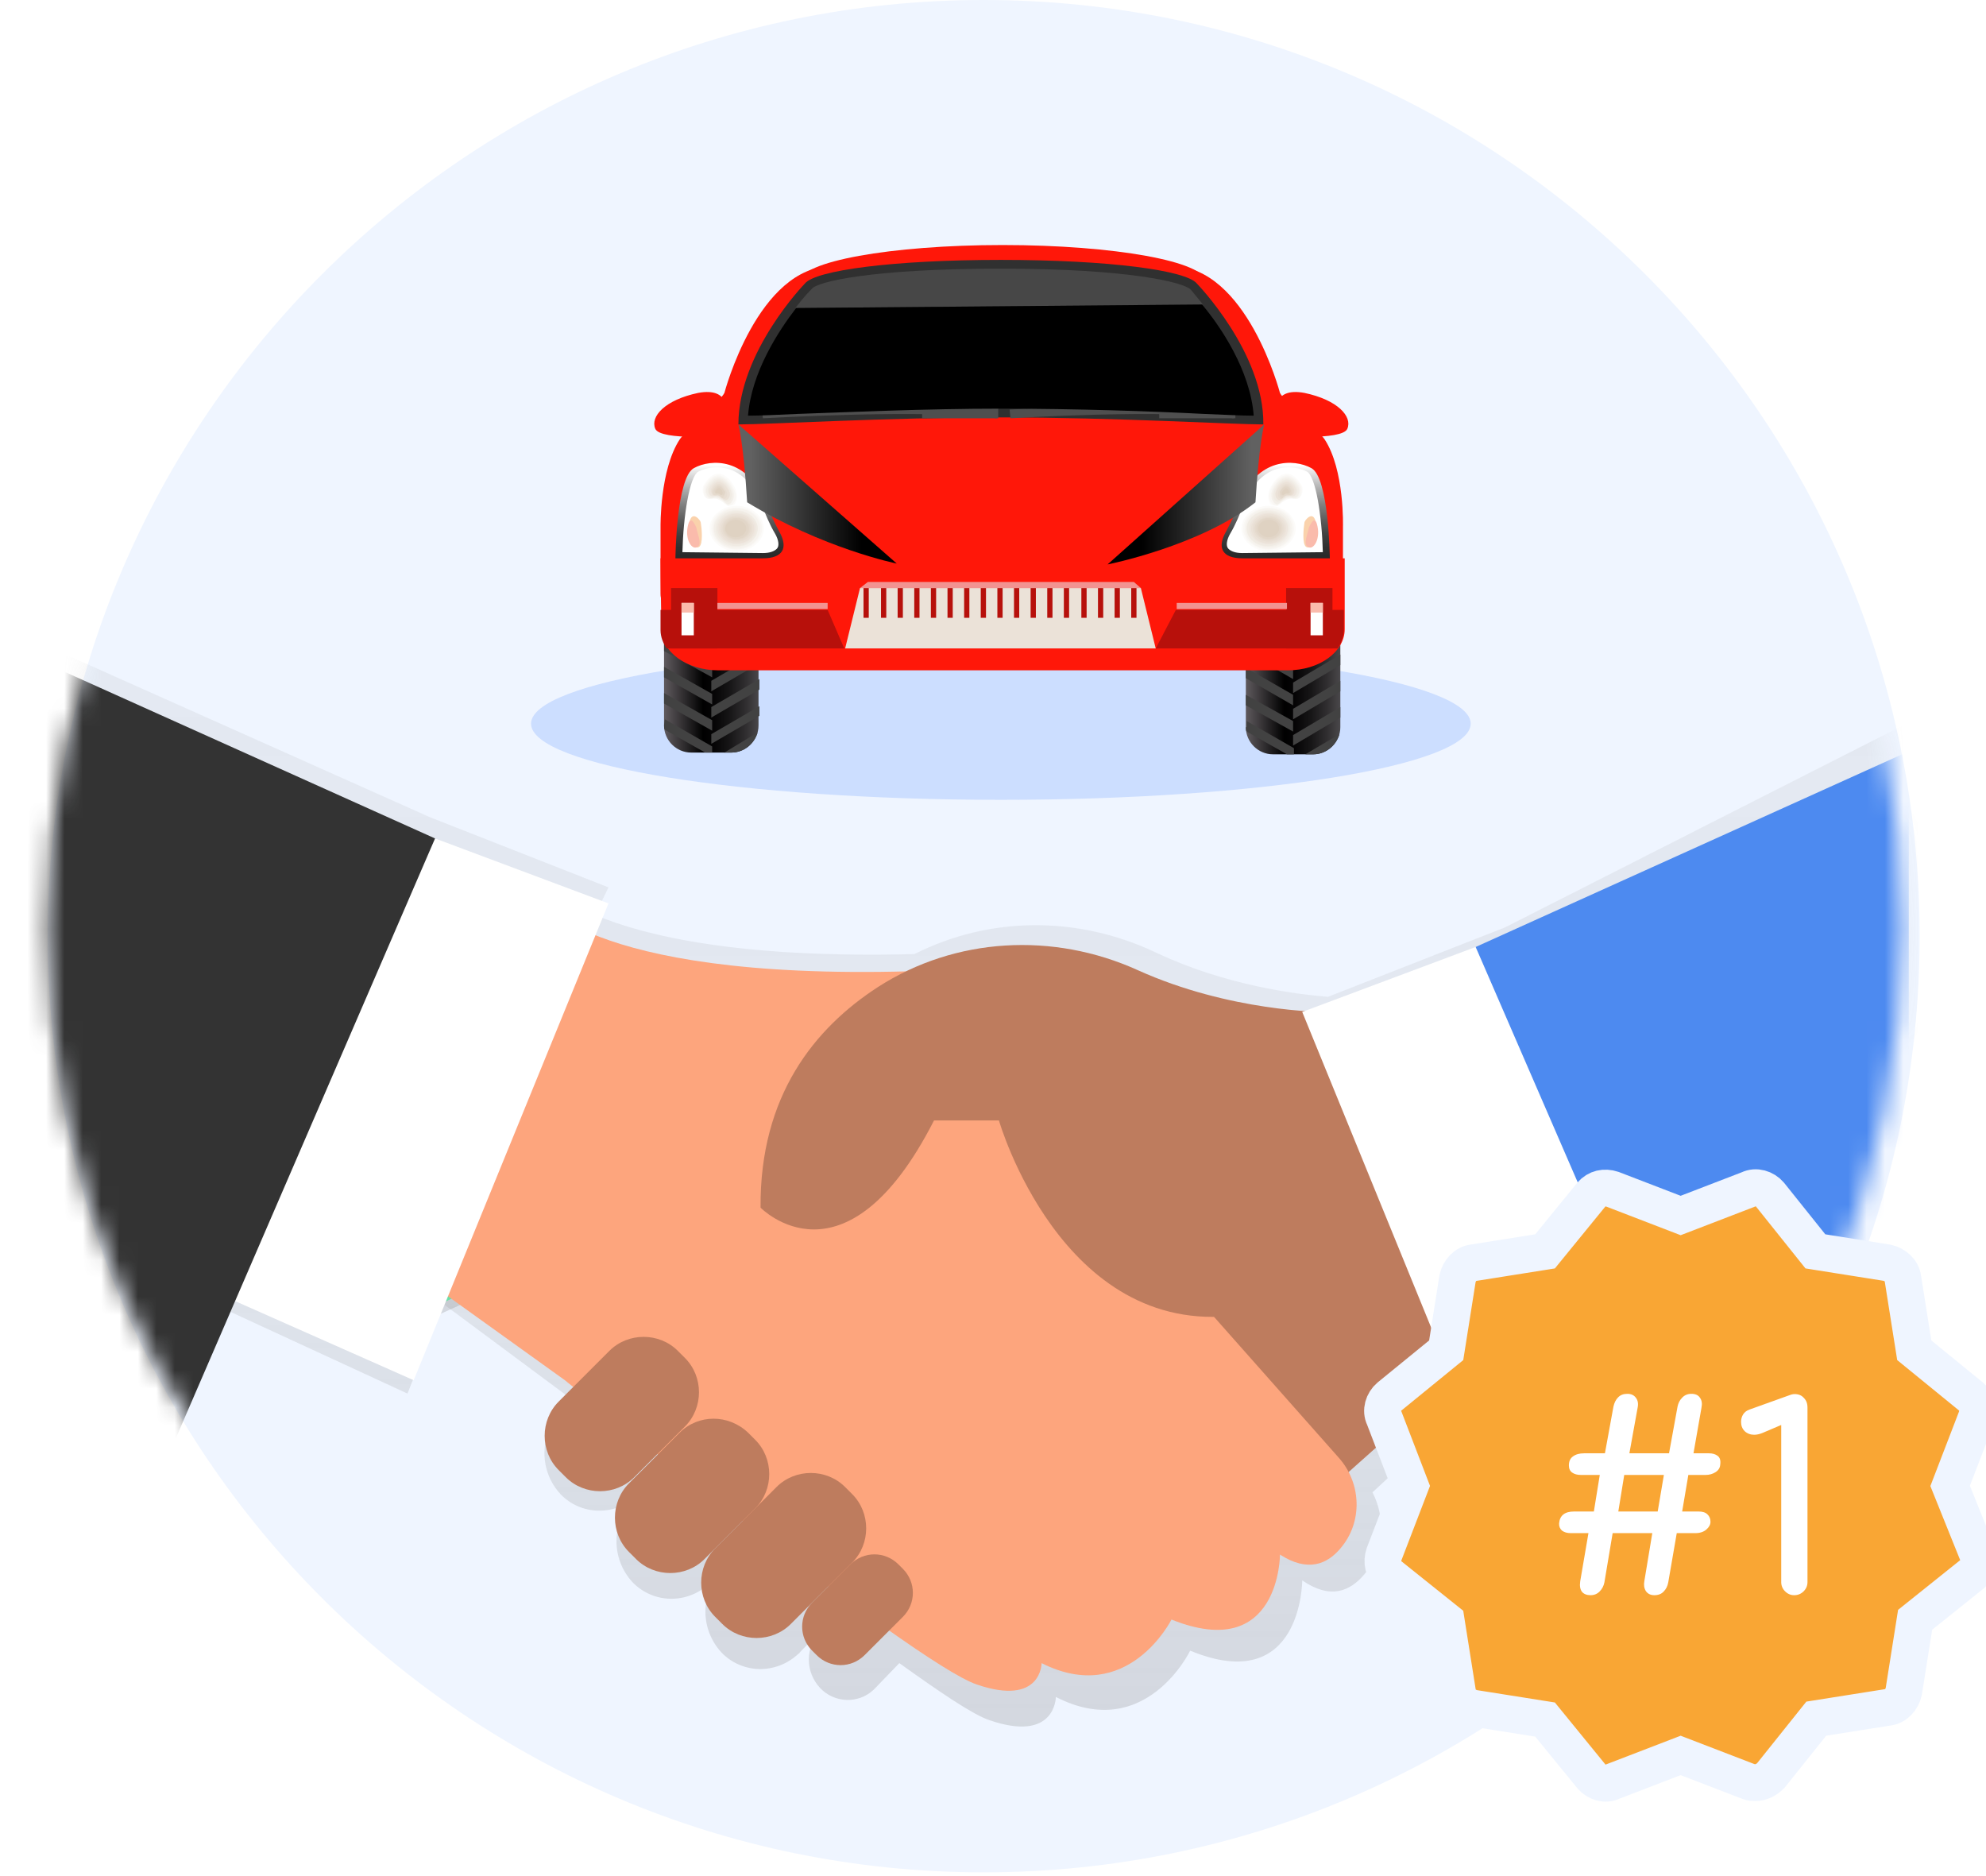 <svg width="108" height="102" viewBox="0 0 108 102" fill="none" xmlns="http://www.w3.org/2000/svg">
	<path fill-rule="evenodd" clip-rule="evenodd" d="M53.491 0C81.582 0 104.39 22.808 104.39 50.899C104.39 78.989 81.582 101.797 53.491 101.797C25.401 101.797 2.593 78.989 2.593 50.899C2.593 22.808 25.401 0 53.491 0Z" fill="#EFF5FF"/>
	<mask id="mask0" mask-type="alpha" maskUnits="userSpaceOnUse" x="2" y="0" width="103" height="102">
		<path fill-rule="evenodd" clip-rule="evenodd" d="M53.491 0C81.582 0 104.39 22.808 104.39 50.899C104.39 78.989 81.582 101.797 53.491 101.797C25.401 101.797 2.593 78.989 2.593 50.899C2.593 22.808 25.401 0 53.491 0Z" fill="#EFF5FF"/>
	</mask>
	<g mask="url(#mask0)"> </g>
	<g clip-path="url(#clip0)">
		<g opacity="0.5">
			<path opacity="0.5" d="M54.428 43.485C68.539 43.485 79.977 41.632 79.977 39.346C79.977 37.06 68.539 35.207 54.428 35.207C40.318 35.207 28.879 37.06 28.879 39.346C28.879 41.632 40.318 43.485 54.428 43.485Z" fill="#6599FF"/>
		</g>
		<path d="M69.224 28.831H71.413C72.222 28.831 72.888 29.497 72.888 30.306V34.921V39.536C72.888 40.345 72.222 41.011 71.413 41.011H69.224C68.416 41.011 67.749 40.345 67.749 39.536V34.921V30.306C67.749 29.497 68.416 28.831 69.224 28.831Z" fill="url(#pb_paint0_linear)"/>
		<path d="M70.319 40.535L72.888 39.013V38.442L70.319 39.965V40.535Z" fill="#424242"/>
		<path d="M70.319 30.497L72.46 29.26C72.317 29.117 72.174 29.022 72.032 28.974L70.366 29.974V30.497H70.319Z" fill="#424242"/>
		<path d="M70.319 39.108L72.888 37.586V37.015L70.319 38.537V39.108Z" fill="#424242"/>
		<path d="M71.413 41.011C72.079 41.011 72.65 40.536 72.84 39.917L70.985 41.011H71.413Z" fill="#424242"/>
		<path d="M70.319 37.681L72.888 36.159V35.588L70.319 37.11V37.681Z" fill="#424242"/>
		<path d="M70.319 33.352L72.888 31.829V31.258L70.319 32.781V33.352Z" fill="#424242"/>
		<path d="M72.84 29.878L70.319 31.353V31.924L72.888 30.402V30.306C72.888 30.164 72.84 30.021 72.84 29.878Z" fill="#424242"/>
		<path d="M70.319 36.254L72.888 34.731V34.16L70.319 35.683V36.254Z" fill="#424242"/>
		<path d="M70.319 34.779L72.888 33.256V32.733L70.319 34.255V34.779Z" fill="#424242"/>
		<path d="M70.319 33.494L67.749 32.019V32.59L70.319 34.065V33.494Z" fill="#424242"/>
		<path d="M70.319 32.019L67.749 30.592V31.163L70.319 32.638V32.019Z" fill="#424242"/>
		<path d="M70.319 29.165L69.7 28.784H69.225C69.082 28.784 68.939 28.832 68.796 28.832L70.319 29.688V29.165Z" fill="#424242"/>
		<path d="M70.319 30.592L68.083 29.307C67.987 29.45 67.892 29.593 67.845 29.736L70.319 31.163V30.592Z" fill="#424242"/>
		<path d="M70.319 37.776L67.749 36.301V36.872L70.319 38.347V37.776Z" fill="#424242"/>
		<path d="M67.749 39.536C67.749 39.632 67.749 39.727 67.797 39.774L69.986 41.011H70.366V40.678L67.797 39.203V39.536H67.749Z" fill="#424242"/>
		<path d="M70.319 39.203L67.749 37.776V38.347L70.319 39.774V39.203Z" fill="#424242"/>
		<path d="M70.319 34.922L67.749 33.447V34.018L70.319 35.492V34.922Z" fill="#424242"/>
		<path d="M70.319 36.349L67.749 34.874V34.922V35.445L70.319 36.92V36.349Z" fill="#424242"/>
		<path d="M37.586 28.737H39.774C40.583 28.737 41.249 29.403 41.249 30.212V34.826V39.441C41.249 40.25 40.583 40.916 39.774 40.916H37.586C36.777 40.916 36.111 40.25 36.111 39.441V34.826V30.212C36.111 29.403 36.777 28.737 37.586 28.737Z" fill="url(#pb_paint1_linear)"/>
		<path d="M38.68 40.441L41.297 38.918V38.395L38.68 39.917V40.441Z" fill="#424242"/>
		<path d="M38.68 30.402L40.821 29.165C40.678 29.022 40.536 28.927 40.393 28.879L38.728 29.878L38.68 30.402Z" fill="#424242"/>
		<path d="M38.68 39.013L41.297 37.491V36.92L38.68 38.442V39.013Z" fill="#424242"/>
		<path d="M39.774 40.916C40.44 40.916 41.011 40.441 41.202 39.822L39.394 40.916H39.774Z" fill="#424242"/>
		<path d="M38.68 37.586L41.297 36.063V35.493L38.68 37.015V37.586Z" fill="#424242"/>
		<path d="M38.68 33.304L41.297 31.782V31.211L38.68 32.733V33.304Z" fill="#424242"/>
		<path d="M41.202 29.783L38.68 31.258V31.829L41.249 30.307V30.211C41.297 30.069 41.249 29.926 41.202 29.783Z" fill="#424242"/>
		<path d="M38.68 36.159L41.297 34.636V34.065L38.68 35.588V36.159Z" fill="#424242"/>
		<path d="M38.68 34.731L41.297 33.209V32.638L38.68 34.16V34.731Z" fill="#424242"/>
		<path d="M38.728 33.399L36.111 31.924V32.495L38.728 33.97V33.399Z" fill="#424242"/>
		<path d="M38.728 31.972L36.111 30.497V31.068L38.728 32.543V31.972Z" fill="#424242"/>
		<path d="M38.728 29.07L38.062 28.737H37.586C37.443 28.737 37.3 28.784 37.158 28.784L38.68 29.64V29.07H38.728Z" fill="#424242"/>
		<path d="M38.727 30.544L36.491 29.26C36.396 29.403 36.301 29.545 36.253 29.688L38.727 31.115V30.544Z" fill="#424242"/>
		<path d="M38.728 37.729L36.111 36.254V36.825L38.728 38.3V37.729Z" fill="#424242"/>
		<path d="M36.111 39.441C36.111 39.537 36.111 39.632 36.158 39.679L38.347 40.916H38.728V40.583L36.158 39.108L36.111 39.441Z" fill="#424242"/>
		<path d="M38.728 39.156L36.111 37.681V38.252L38.728 39.727V39.156Z" fill="#424242"/>
		<path d="M38.728 34.827L36.111 33.352V33.922L38.728 35.397V34.827Z" fill="#424242"/>
		<path d="M38.728 36.254L36.111 34.826V35.397L38.728 36.825V36.254Z" fill="#424242"/>
		<path d="M65.561 15.32C65.561 16.414 60.613 17.318 54.523 17.318C48.433 17.318 43.485 16.414 43.485 15.32C43.485 14.226 48.433 13.322 54.523 13.322C60.613 13.322 65.561 14.226 65.561 15.32Z" fill="#FF1709"/>
		<path d="M72.032 23.884C71.746 23.456 69.843 21.838 69.605 21.362C69.605 21.362 67.797 14.463 63.706 14.463C62.849 14.463 45.864 14.463 45.293 14.463C41.202 14.463 39.394 21.362 39.394 21.362C39.156 21.838 37.253 23.456 36.967 23.884C35.873 25.549 35.921 28.641 35.921 28.641V32.305C35.921 32.828 36.349 33.256 36.872 33.256L54.476 33.161L72.079 33.256C72.603 33.256 73.031 32.828 73.031 32.305V28.641C73.031 28.641 73.126 25.549 72.032 23.884Z" fill="#FF1709"/>
		<path d="M65.656 30.354L62.04 31.972H46.768L43.152 30.354H35.92C35.92 31.353 35.968 34.208 35.968 34.208C35.968 35.445 37.348 36.444 39.06 36.444H70.033C71.746 36.444 73.126 35.445 73.126 34.208C73.126 32.971 73.126 31.306 73.126 30.354C73.126 30.354 65.656 30.354 65.656 30.354Z" fill="#FF1709"/>
		<path d="M69.415 22.504C69.415 22.504 69.129 21.029 70.937 21.362C72.745 21.743 73.554 22.647 73.269 23.313C72.983 23.979 69.415 23.693 69.415 23.693L68.368 22.552L69.415 22.504Z" fill="#FF1709"/>
		<path d="M39.489 22.504C39.489 22.504 39.774 21.029 37.966 21.362C36.158 21.743 35.35 22.647 35.635 23.313C35.921 23.979 39.489 23.693 39.489 23.693L40.536 22.552L39.489 22.504Z" fill="#FF1709"/>
		<path d="M45.008 33.161H35.92C35.92 33.78 35.92 34.255 35.92 34.255C35.92 34.636 36.063 34.969 36.253 35.255H45.912L45.008 33.161Z" fill="#B7100B"/>
		<path d="M73.078 33.161H63.943L62.849 35.255H72.745C72.936 34.969 73.078 34.588 73.078 34.255C73.078 33.875 73.078 33.494 73.078 33.161Z" fill="#B7100B"/>
		<path d="M62.849 35.255H45.959L46.768 31.972H62.041L62.849 35.255Z" fill="#EBE2D8"/>
		<path d="M47.244 31.972H46.959V33.589H47.244V31.972Z" fill="#B7100B"/>
		<path d="M48.196 31.972H47.91V33.589H48.196V31.972Z" fill="#B7100B"/>
		<path d="M49.099 31.972H48.814V33.589H49.099V31.972Z" fill="#B7100B"/>
		<path d="M50.003 31.972H49.718V33.589H50.003V31.972Z" fill="#B7100B"/>
		<path d="M50.907 31.972H50.622V33.589H50.907V31.972Z" fill="#B7100B"/>
		<path d="M51.811 31.972H51.526V33.589H51.811V31.972Z" fill="#B7100B"/>
		<path d="M52.715 31.972H52.43V33.589H52.715V31.972Z" fill="#B7100B"/>
		<path d="M53.619 31.972H53.334V33.589H53.619V31.972Z" fill="#B7100B"/>
		<path d="M54.523 31.972H54.238V33.589H54.523V31.972Z" fill="#B7100B"/>
		<path d="M55.427 31.972H55.142V33.589H55.427V31.972Z" fill="#B7100B"/>
		<path d="M56.331 31.972H56.046V33.589H56.331V31.972Z" fill="#B7100B"/>
		<path d="M57.235 31.972H56.95V33.589H57.235V31.972Z" fill="#B7100B"/>
		<path d="M58.139 31.972H57.853V33.589H58.139V31.972Z" fill="#B7100B"/>
		<path d="M59.091 31.972H58.805V33.589H59.091V31.972Z" fill="#B7100B"/>
		<path d="M59.994 31.972H59.709V33.589H59.994V31.972Z" fill="#B7100B"/>
		<path d="M60.899 31.972H60.613V33.589H60.899V31.972Z" fill="#B7100B"/>
		<path d="M61.803 31.972H61.517V33.589H61.803V31.972Z" fill="#B7100B"/>
		<path d="M72.46 31.972H69.939V35.255H72.46V31.972Z" fill="#B7100B"/>
		<path d="M71.937 32.781H71.27V34.541H71.937V32.781Z" fill="white"/>
		<path d="M71.937 32.781H71.27V33.304H71.937V32.781Z" fill="#FABBAC"/>
		<path d="M39.013 31.972H36.492V35.255H39.013V31.972Z" fill="#B7100B"/>
		<path d="M37.729 32.781H37.062V34.541H37.729V32.781Z" fill="white"/>
		<path d="M37.729 32.781H37.062V33.304H37.729V32.781Z" fill="#FABBAC"/>
		<path d="M65.085 15.415C64.514 14.701 60.328 14.13 54.428 14.13C48.528 14.13 44.342 14.701 43.771 15.415C43.771 15.415 40.155 19.126 40.155 23.075C41.868 23.075 48.195 22.694 54.428 22.694C60.66 22.694 66.988 23.075 68.701 23.075C68.749 19.174 65.085 15.415 65.085 15.415Z" fill="#303030"/>
		<path d="M41.487 22.742L41.44 22.266C41.82 22.266 50.479 21.743 54.238 22.266L54.19 22.742C50.431 22.218 41.535 22.742 41.487 22.742Z" fill="#4F4F4F"/>
		<path d="M54.285 22.076H50.146V22.742H54.285V22.076Z" fill="#4F4F4F"/>
		<path d="M54.951 22.742L54.904 22.266C55.237 22.266 63.373 21.743 67.131 22.266L67.084 22.742C63.373 22.218 54.999 22.742 54.951 22.742Z" fill="#4F4F4F"/>
		<path d="M67.179 22.076H63.04V22.742H67.179V22.076Z" fill="#4F4F4F"/>
		<path d="M41.63 27.309C41.915 27.975 42.153 28.499 42.391 28.927C42.867 29.783 42.581 30.354 41.487 30.354H36.73C36.73 30.354 36.777 25.977 37.729 25.454C38.68 24.93 40.631 24.883 41.63 27.309Z" fill="url(#pb_paint2_linear)"/>
		<path d="M41.487 30.069C41.868 30.069 42.106 29.974 42.249 29.831C42.391 29.688 42.344 29.355 42.154 29.022C41.868 28.546 41.63 27.975 41.392 27.357C40.679 25.644 39.584 25.406 38.966 25.406C38.633 25.406 38.252 25.501 37.967 25.644C37.491 25.93 37.158 28.07 37.11 30.021L41.487 30.069Z" fill="white"/>
		<path d="M38.157 26.405C38.014 26.643 38.062 27.309 38.585 27.166C39.108 27.071 39.441 27.5 39.632 27.595C39.822 27.737 40.203 27.357 40.108 26.833C40.06 26.358 39.061 24.788 38.157 26.405Z" fill="white"/>
		<path d="M38.252 26.405C38.157 26.596 38.205 27.214 38.68 27.119C39.156 27.024 39.489 27.404 39.632 27.547C39.822 27.642 40.155 27.309 40.06 26.833C40.013 26.358 39.109 24.93 38.252 26.405Z" fill="#FCFBF9"/>
		<path d="M38.3 26.453C38.204 26.643 38.252 27.214 38.68 27.119C39.108 27.024 39.394 27.404 39.584 27.5C39.727 27.595 40.06 27.309 40.012 26.881C39.917 26.405 39.108 25.073 38.3 26.453Z" fill="#F9F7F4"/>
		<path d="M38.395 26.453C38.3 26.643 38.347 27.166 38.728 27.071C39.156 26.976 39.394 27.309 39.537 27.404C39.679 27.5 39.965 27.214 39.917 26.833C39.87 26.453 39.108 25.216 38.395 26.453Z" fill="#F6F3EE"/>
		<path d="M38.442 26.5C38.347 26.643 38.395 27.119 38.775 27.071C39.156 26.976 39.394 27.309 39.536 27.404C39.679 27.5 39.917 27.214 39.869 26.881C39.774 26.453 39.108 25.358 38.442 26.5Z" fill="#F3EFE9"/>
		<path d="M38.537 26.5C38.442 26.643 38.49 27.071 38.823 26.976C39.156 26.929 39.346 27.166 39.489 27.262C39.632 27.357 39.87 27.119 39.774 26.786C39.727 26.5 39.108 25.501 38.537 26.5Z" fill="#F0EBE3"/>
		<path d="M38.585 26.548C38.538 26.691 38.538 27.024 38.823 26.976C39.108 26.929 39.299 27.166 39.394 27.214C39.489 27.262 39.727 27.071 39.679 26.786C39.632 26.5 39.108 25.644 38.585 26.548Z" fill="#EEE6DE"/>
		<path d="M38.68 26.548C38.633 26.643 38.633 26.976 38.918 26.928C39.156 26.881 39.346 27.071 39.442 27.166C39.537 27.214 39.727 27.071 39.679 26.786C39.584 26.548 39.108 25.787 38.68 26.548Z" fill="#EBE2D8"/>
		<path d="M38.727 26.596C38.68 26.691 38.68 26.976 38.918 26.929C39.156 26.881 39.251 27.071 39.346 27.119C39.441 27.166 39.584 27.024 39.536 26.786C39.489 26.596 39.108 25.93 38.727 26.596Z" fill="#E8DED3"/>
		<path d="M38.776 26.643C38.728 26.738 38.728 26.929 38.918 26.929C39.108 26.881 39.204 27.024 39.251 27.071C39.299 27.119 39.441 26.976 39.394 26.834C39.441 26.596 39.108 26.072 38.776 26.643Z" fill="#E5DACD"/>
		<path d="M38.87 26.643C38.823 26.691 38.87 26.881 39.013 26.833C39.156 26.786 39.251 26.929 39.299 26.929C39.346 26.976 39.441 26.881 39.441 26.738C39.346 26.643 39.108 26.215 38.87 26.643Z" fill="#E2D6C8"/>
		<path d="M38.918 26.691C38.87 26.738 38.918 26.881 39.013 26.834C39.108 26.834 39.156 26.881 39.203 26.929C39.251 26.929 39.299 26.881 39.299 26.786C39.299 26.691 39.108 26.358 38.918 26.691Z" fill="#DFD2C2"/>
		<path d="M38.49 28.737C38.49 29.45 39.203 30.021 40.06 30.021C40.916 30.021 41.63 29.45 41.63 28.737C41.63 28.023 40.916 27.452 40.06 27.452C39.203 27.452 38.49 28.023 38.49 28.737Z" fill="white"/>
		<path d="M38.584 28.736C38.584 29.402 39.25 29.973 40.059 29.973C40.868 29.973 41.534 29.402 41.534 28.736C41.534 28.07 40.868 27.499 40.059 27.499C39.25 27.499 38.584 28.07 38.584 28.736Z" fill="#FCFBF9"/>
		<path d="M38.68 28.737C38.68 29.355 39.299 29.878 40.06 29.878C40.821 29.878 41.44 29.355 41.44 28.737C41.44 28.118 40.821 27.595 40.06 27.595C39.299 27.595 38.68 28.07 38.68 28.737Z" fill="#F9F7F4"/>
		<path d="M38.775 28.737C38.775 29.355 39.346 29.831 40.06 29.831C40.774 29.831 41.345 29.355 41.345 28.737C41.345 28.118 40.774 27.642 40.06 27.642C39.346 27.642 38.775 28.118 38.775 28.737Z" fill="#F6F3EE"/>
		<path d="M38.823 28.736C38.823 29.308 39.346 29.736 40.012 29.736C40.678 29.736 41.202 29.308 41.202 28.736C41.202 28.166 40.678 27.737 40.012 27.737C39.394 27.737 38.823 28.166 38.823 28.736Z" fill="#F3EFE9"/>
		<path d="M38.918 28.737C38.918 29.26 39.441 29.688 40.06 29.688C40.678 29.688 41.202 29.26 41.202 28.737C41.202 28.213 40.678 27.785 40.06 27.785C39.441 27.785 38.918 28.213 38.918 28.737Z" fill="#F0EBE3"/>
		<path d="M39.013 28.737C39.013 29.212 39.489 29.593 40.06 29.593C40.631 29.593 41.107 29.212 41.107 28.737C41.107 28.261 40.631 27.88 40.06 27.88C39.489 27.88 39.013 28.261 39.013 28.737Z" fill="#EEE6DE"/>
		<path d="M39.108 28.737C39.108 29.165 39.537 29.546 40.06 29.546C40.583 29.546 41.011 29.212 41.011 28.737C41.011 28.308 40.583 27.928 40.06 27.928C39.537 27.928 39.108 28.308 39.108 28.737Z" fill="#EBE2D8"/>
		<path d="M39.204 28.737C39.204 29.117 39.584 29.45 40.06 29.45C40.536 29.45 40.916 29.117 40.916 28.737C40.916 28.356 40.536 28.023 40.06 28.023C39.584 28.023 39.204 28.356 39.204 28.737Z" fill="#E8DED3"/>
		<path d="M39.298 28.737C39.298 29.07 39.631 29.355 40.06 29.355C40.488 29.355 40.821 29.07 40.821 28.737C40.821 28.404 40.488 28.118 40.06 28.118C39.631 28.07 39.298 28.356 39.298 28.737Z" fill="#E5DACD"/>
		<path d="M39.394 28.737C39.394 29.07 39.679 29.308 40.06 29.308C40.44 29.308 40.726 29.07 40.726 28.737C40.726 28.404 40.44 28.166 40.06 28.166C39.679 28.166 39.394 28.404 39.394 28.737Z" fill="#E2D6C8"/>
		<path d="M39.441 28.737C39.441 29.022 39.727 29.212 40.012 29.212C40.345 29.212 40.583 28.974 40.583 28.737C40.583 28.451 40.298 28.261 40.012 28.261C39.727 28.261 39.441 28.451 39.441 28.737Z" fill="#DFD2C2"/>
		<path d="M38.108 28.404C38.108 28.308 37.633 27.69 37.49 28.404C37.347 29.117 37.68 29.926 38.013 29.736C38.251 29.593 38.156 28.689 38.108 28.404Z" fill="#FAD2AC"/>
		<path d="M37.871 28.689C37.824 28.594 37.538 27.88 37.396 28.641C37.253 29.355 37.634 29.926 37.919 29.736C38.205 29.593 37.919 29.022 37.871 28.689Z" fill="#FABBAC"/>
		<path d="M67.417 27.309C67.131 27.975 66.894 28.499 66.656 28.927C66.18 29.783 66.465 30.354 67.56 30.354H72.317C72.317 30.354 72.27 25.977 71.318 25.454C70.367 24.93 68.368 24.883 67.417 27.309Z" fill="url(#pb_paint3_linear)"/>
		<path d="M67.56 30.069C67.179 30.069 66.941 29.974 66.798 29.831C66.656 29.688 66.703 29.355 66.894 29.022C67.179 28.546 67.417 27.975 67.655 27.357C68.368 25.644 69.463 25.406 70.081 25.406C70.414 25.406 70.795 25.501 71.08 25.644C71.556 25.93 71.889 28.07 71.937 30.021L67.56 30.069Z" fill="white"/>
		<path d="M70.89 26.405C71.033 26.643 70.985 27.309 70.462 27.166C69.938 27.071 69.605 27.5 69.415 27.595C69.225 27.737 68.844 27.357 68.939 26.833C68.987 26.358 69.938 24.788 70.89 26.405Z" fill="white"/>
		<path d="M70.794 26.405C70.89 26.595 70.842 27.213 70.366 27.118C69.89 27.023 69.557 27.404 69.415 27.546C69.224 27.642 68.891 27.309 68.987 26.833C69.034 26.357 69.938 24.93 70.794 26.405Z" fill="#FCFBF9"/>
		<path d="M70.747 26.453C70.842 26.643 70.795 27.214 70.367 27.119C69.938 27.024 69.653 27.404 69.463 27.5C69.32 27.595 68.987 27.309 69.034 26.881C69.082 26.405 69.938 25.073 70.747 26.453Z" fill="#F9F7F4"/>
		<path d="M70.652 26.453C70.747 26.643 70.7 27.166 70.319 27.071C69.891 26.976 69.653 27.309 69.51 27.404C69.368 27.5 69.082 27.214 69.13 26.833C69.177 26.453 69.939 25.216 70.652 26.453Z" fill="#F6F3EE"/>
		<path d="M70.604 26.5C70.7 26.643 70.652 27.119 70.271 27.071C69.891 26.976 69.653 27.309 69.51 27.404C69.367 27.5 69.129 27.214 69.177 26.881C69.225 26.453 69.938 25.358 70.604 26.5Z" fill="#F3EFE9"/>
		<path d="M70.509 26.5C70.605 26.643 70.557 27.071 70.224 26.976C69.891 26.929 69.701 27.166 69.558 27.262C69.415 27.357 69.177 27.119 69.272 26.786C69.32 26.5 69.938 25.501 70.509 26.5Z" fill="#F0EBE3"/>
		<path d="M70.462 26.548C70.509 26.691 70.509 27.024 70.224 26.976C69.939 26.929 69.748 27.166 69.653 27.214C69.558 27.262 69.32 27.071 69.368 26.786C69.368 26.5 69.939 25.644 70.462 26.548Z" fill="#EEE6DE"/>
		<path d="M70.367 26.548C70.414 26.643 70.414 26.976 70.129 26.928C69.891 26.881 69.7 27.071 69.605 27.166C69.51 27.214 69.32 27.071 69.367 26.786C69.463 26.548 69.938 25.787 70.367 26.548Z" fill="#EBE2D8"/>
		<path d="M70.319 26.596C70.367 26.691 70.367 26.976 70.129 26.929C69.891 26.881 69.796 27.071 69.701 27.119C69.606 27.166 69.463 27.024 69.51 26.786C69.51 26.596 69.939 25.93 70.319 26.596Z" fill="#E8DED3"/>
		<path d="M70.224 26.643C70.271 26.738 70.271 26.929 70.081 26.929C69.891 26.881 69.796 27.024 69.748 27.071C69.7 27.119 69.558 26.976 69.605 26.834C69.605 26.596 69.938 26.072 70.224 26.643Z" fill="#E5DACD"/>
		<path d="M70.176 26.643C70.224 26.691 70.176 26.881 70.034 26.833C69.891 26.786 69.796 26.929 69.748 26.929C69.701 26.976 69.606 26.881 69.606 26.738C69.653 26.643 69.939 26.215 70.176 26.643Z" fill="#E2D6C8"/>
		<path d="M70.081 26.691C70.129 26.738 70.081 26.881 69.986 26.834C69.891 26.834 69.843 26.881 69.796 26.929C69.748 26.929 69.701 26.881 69.701 26.786C69.748 26.691 69.939 26.358 70.081 26.691Z" fill="#DFD2C2"/>
		<path d="M70.557 28.737C70.557 29.45 69.843 30.021 68.987 30.021C68.131 30.021 67.417 29.45 67.417 28.737C67.417 28.023 68.131 27.452 68.987 27.452C69.843 27.452 70.557 28.023 70.557 28.737Z" fill="white"/>
		<path d="M70.461 28.736C70.461 29.402 69.795 29.973 68.986 29.973C68.177 29.973 67.511 29.402 67.511 28.736C67.511 28.07 68.177 27.499 68.986 27.499C69.795 27.499 70.461 28.07 70.461 28.736Z" fill="#FCFBF9"/>
		<path d="M70.367 28.737C70.367 29.355 69.748 29.878 68.987 29.878C68.226 29.878 67.607 29.355 67.607 28.737C67.607 28.118 68.226 27.595 68.987 27.595C69.748 27.595 70.367 28.07 70.367 28.737Z" fill="#F9F7F4"/>
		<path d="M70.272 28.737C70.272 29.355 69.701 29.831 68.987 29.831C68.274 29.831 67.703 29.355 67.703 28.737C67.703 28.118 68.274 27.642 68.987 27.642C69.701 27.642 70.272 28.118 70.272 28.737Z" fill="#F6F3EE"/>
		<path d="M70.177 28.736C70.177 29.308 69.653 29.736 68.987 29.736C68.321 29.736 67.798 29.308 67.798 28.736C67.798 28.166 68.321 27.737 68.987 27.737C69.653 27.737 70.177 28.166 70.177 28.736Z" fill="#F3EFE9"/>
		<path d="M70.082 28.737C70.082 29.26 69.558 29.688 68.94 29.688C68.321 29.688 67.798 29.26 67.798 28.737C67.798 28.213 68.321 27.785 68.94 27.785C69.558 27.785 70.082 28.213 70.082 28.737Z" fill="#F0EBE3"/>
		<path d="M70.034 28.737C70.034 29.212 69.558 29.593 68.987 29.593C68.416 29.593 67.94 29.212 67.94 28.737C67.94 28.261 68.416 27.88 68.987 27.88C69.558 27.88 70.034 28.261 70.034 28.737Z" fill="#EEE6DE"/>
		<path d="M69.939 28.737C69.939 29.165 69.51 29.546 68.987 29.546C68.464 29.546 68.036 29.212 68.036 28.737C68.036 28.308 68.464 27.928 68.987 27.928C69.51 27.928 69.939 28.308 69.939 28.737Z" fill="#EBE2D8"/>
		<path d="M69.844 28.737C69.844 29.117 69.463 29.45 68.987 29.45C68.511 29.45 68.131 29.117 68.131 28.737C68.131 28.356 68.511 28.023 68.987 28.023C69.463 28.023 69.844 28.356 69.844 28.737Z" fill="#E8DED3"/>
		<path d="M69.749 28.737C69.749 29.07 69.415 29.355 68.987 29.355C68.559 29.355 68.226 29.07 68.226 28.737C68.226 28.404 68.559 28.118 68.987 28.118C69.415 28.07 69.749 28.356 69.749 28.737Z" fill="#E5DACD"/>
		<path d="M69.653 28.737C69.653 29.07 69.368 29.308 68.987 29.308C68.606 29.308 68.321 29.07 68.321 28.737C68.321 28.404 68.606 28.166 68.987 28.166C69.368 28.166 69.653 28.404 69.653 28.737Z" fill="#E2D6C8"/>
		<path d="M69.558 28.737C69.558 29.022 69.272 29.212 68.987 29.212C68.654 29.212 68.416 28.974 68.416 28.737C68.416 28.451 68.701 28.261 68.987 28.261C69.32 28.261 69.558 28.451 69.558 28.737Z" fill="#DFD2C2"/>
		<path d="M70.937 28.404C70.937 28.308 71.413 27.69 71.556 28.404C71.699 29.117 71.366 29.926 71.033 29.736C70.795 29.593 70.89 28.689 70.937 28.404Z" fill="#FAD2AC"/>
		<path d="M71.175 28.689C71.223 28.594 71.508 27.88 71.651 28.641C71.794 29.355 71.413 29.926 71.128 29.736C70.842 29.593 71.128 29.022 71.175 28.689Z" fill="#FABBAC"/>
		<path d="M64.752 15.748C64.419 15.367 61.47 14.606 54.428 14.606C47.387 14.606 44.437 15.32 44.151 15.7L44.104 15.748C44.104 15.748 43.723 16.128 43.248 16.747L65.418 16.557C65.038 16.081 64.752 15.748 64.752 15.748Z" fill="#474747"/>
		<path d="M43.295 16.747C42.343 17.984 40.868 20.22 40.678 22.599C41.344 22.599 42.296 22.552 43.39 22.504C46.15 22.409 50.336 22.218 54.428 22.218C58.52 22.218 62.706 22.361 65.466 22.504C66.608 22.552 67.559 22.599 68.178 22.599C67.987 20.125 66.37 17.746 65.371 16.557L43.295 16.747Z" fill="black"/>
		<path d="M45.008 32.781H39.013V33.114H45.008V32.781Z" fill="#F29391"/>
		<path d="M62.04 31.972H46.768L47.196 31.639H61.66L62.04 31.972Z" fill="#F29391"/>
		<path d="M69.986 32.781H63.991V33.114H69.986V32.781Z" fill="#F29391"/>
		<path d="M40.155 23.075C40.155 23.075 40.44 24.122 40.631 27.309C44.77 29.831 48.766 30.64 48.766 30.64L40.155 23.075Z" fill="url(#pb_paint4_linear)"/>
		<path d="M68.749 23.075C68.749 23.075 68.463 24.122 68.273 27.309C65.276 29.688 60.232 30.687 60.232 30.687L68.749 23.075Z" fill="url(#pb_paint5_linear)"/>
		<mask id="mask1" mask-type="alpha" maskUnits="userSpaceOnUse" x="2" y="0" width="102" height="101">
			<path fill-rule="evenodd" clip-rule="evenodd" d="M53.001 0C80.834 0 103.433 22.599 103.433 50.432C103.433 78.264 80.834 100.863 53.001 100.863C25.169 100.863 2.569 78.264 2.569 50.432C2.569 22.599 25.169 0 53.001 0Z" fill="#EFF5FF"/>
		</mask>
		<g mask="url(#mask1)">
			<path d="M16.983 60.579L28.591 55.307L33.863 66.915L22.303 72.187L16.983 60.579Z" fill="url(#pb_paint6_linear)"/>
			<path d="M28.368 55.901L17.631 60.798L22.529 71.535L33.266 66.638L28.368 55.901Z" fill="#69F0AE"/>
			<path d="M62.068 72.067L47.327 78.791L47.788 79.803L62.53 73.079L62.068 72.067Z" fill="#E0E0E0"/>
			<path d="M72.378 69.195L48.044 80.295L48.506 81.307L72.84 70.207L72.378 69.195Z" fill="#E0E0E0"/>
			<path d="M71.349 71.523L48.731 81.84L49.193 82.852L71.811 72.535L71.349 71.523Z" fill="#E0E0E0"/>
			<path d="M22.691 64.207L25.496 65.126L26.367 59.805L27.721 60.144L26.222 66.722L22.062 64.932L22.691 64.207Z" fill="url(#pb_paint7_linear)"/>
			<path d="M23.078 64.158L25.448 64.932L26.27 60.289L27.43 60.627L26.125 66.335L22.497 64.739L23.078 64.158Z" fill="white"/>
			<path d="M81.844 50.422L72.218 54.195C70.429 54.05 66.608 53.566 62.835 51.776C58.627 49.793 53.839 49.793 49.728 51.873C40.296 52.115 35.121 50.906 32.364 49.745L33.09 48.245L23.368 44.425L-1.009 33.542V78.281L7.503 82.102L12.098 71.123L22.159 75.766L24.093 70.881L30.671 75.766L31.106 76.153L30.478 76.782C29.317 78.04 29.317 79.974 30.478 81.232C31.59 82.393 33.428 82.441 34.637 81.329C34.686 81.28 34.734 81.28 34.734 81.232L34.395 81.57C33.235 82.828 33.235 84.763 34.395 86.02C35.508 87.181 37.346 87.229 38.555 86.117C38.603 86.069 38.652 86.069 38.652 86.02L40.586 83.989L39.232 85.391C38.071 86.649 38.071 88.584 39.232 89.841C40.344 91.002 42.182 91.05 43.392 89.938C43.44 89.889 43.488 89.889 43.488 89.841L45.423 87.858L44.601 88.68C43.779 89.551 43.779 90.905 44.601 91.776C45.375 92.598 46.681 92.646 47.503 91.873C47.503 91.873 47.551 91.824 47.6 91.776L48.906 90.421C51.13 92.018 52.92 93.227 53.791 93.517C57.418 94.775 57.418 92.26 57.418 92.26C62.303 94.775 64.722 89.744 64.722 89.744C70.816 92.26 70.816 85.923 70.816 85.923C72.364 86.987 73.428 86.504 74.201 85.585C75.266 84.327 75.362 82.538 74.637 81.135L80.441 75.766L82.956 80.893L93.016 76.25L97.611 86.407L104.334 83.408V39.007L81.844 50.422Z" fill="url(#pb_paint8_linear)"/>
			<path d="M80.247 73.88L69.655 83.312L61.384 67.979L80.247 63.288V73.88Z" fill="#BE7C5E"/>
			<path d="M29.559 49.116C29.559 49.116 32.944 53.856 53.113 52.647L64.915 70.349L72.799 79.249C74.056 80.651 74.105 82.78 72.895 84.182C72.17 85.053 71.106 85.488 69.607 84.521C69.607 84.521 69.607 90.422 63.706 88.052C63.706 88.052 61.336 92.792 56.644 90.422C56.644 90.422 56.644 92.791 53.113 91.582C49.583 90.373 30.72 75.041 30.72 75.041L22.497 69.14L29.559 49.116Z" fill="#FDA57D"/>
			<path d="M71.977 55.017C71.977 55.017 66.898 55.017 61.868 52.744C57.273 50.664 51.953 50.954 47.745 53.663C44.311 55.887 41.312 59.563 41.36 65.658C41.36 65.658 45.955 70.397 50.792 60.918H54.323C54.323 60.918 57.709 72.719 67.285 71.51C76.862 70.349 79.087 69.14 79.087 69.14L71.977 55.017Z" fill="#BE7C5E"/>
			<path d="M40.683 77.894L41.07 78.281C42.086 79.297 42.086 80.99 41.07 82.006L38.313 84.763C37.298 85.778 35.605 85.778 34.589 84.763L34.202 84.376C33.187 83.36 33.187 81.667 34.202 80.651L36.959 77.894C37.975 76.879 39.619 76.879 40.683 77.894Z" fill="#BE7C5E"/>
			<path d="M36.862 73.445L37.249 73.832C38.265 74.847 38.265 76.54 37.249 77.556L34.492 80.313C33.476 81.329 31.784 81.329 30.768 80.313L30.381 79.926C29.365 78.91 29.365 77.217 30.381 76.202L33.138 73.445C34.154 72.429 35.846 72.429 36.862 73.445Z" fill="#BE7C5E"/>
			<path d="M45.955 80.845L46.342 81.232C47.357 82.248 47.357 83.94 46.342 84.956L43.004 88.293C41.989 89.309 40.296 89.309 39.28 88.293L38.893 87.906C37.877 86.891 37.877 85.198 38.893 84.182L42.23 80.845C43.246 79.829 44.939 79.829 45.955 80.845Z" fill="#BE7C5E"/>
			<path d="M48.857 85.053L49.099 85.295C49.824 86.02 49.824 87.181 49.099 87.906L47.019 89.986C46.293 90.712 45.133 90.712 44.407 89.986L44.165 89.744C43.44 89.019 43.44 87.858 44.165 87.133L46.245 85.053C46.971 84.327 48.131 84.327 48.857 85.053Z" fill="#BE7C5E"/>
			<path d="M92.001 76.25L81.408 80.942L70.816 55.017L80.248 51.486L92.001 76.25Z" fill="white"/>
			<path d="M11.905 70.349L22.497 75.041L33.09 49.116L23.658 45.585L11.905 70.349Z" fill="white"/>
			<path d="M0.103 34.993L23.658 45.585L8.374 80.942L0.103 77.411V34.993Z" fill="#333333"/>
			<path d="M103.802 40.845L80.248 51.486L95.58 86.842L103.802 83.311V40.845Z" fill="#4D8AF0"/>
		</g>
		<path d="M106.049 80.786L107.477 77.075C107.619 76.647 107.524 76.219 107.191 75.933L104.099 73.412L103.48 69.51C103.433 69.082 103.052 68.749 102.624 68.654L98.722 68.035L96.248 64.943C95.963 64.61 95.487 64.467 95.106 64.657L91.395 66.085L87.684 64.657C87.256 64.514 86.828 64.61 86.543 64.943L84.021 68.035L80.12 68.654C79.692 68.701 79.359 69.082 79.263 69.51L78.645 73.412L75.552 75.933C75.219 76.219 75.077 76.694 75.267 77.075L76.694 80.786L75.267 84.497C75.124 84.925 75.219 85.353 75.552 85.639L78.645 88.113L79.263 92.014C79.311 92.442 79.692 92.775 80.12 92.871L84.021 93.489L86.543 96.582C86.828 96.915 87.304 97.057 87.684 96.867L91.395 95.44L95.106 96.867C95.202 96.915 95.344 96.915 95.487 96.915C95.773 96.915 96.058 96.772 96.296 96.534L98.77 93.441L102.671 92.823C103.1 92.775 103.433 92.395 103.528 91.966L104.146 88.065L107.239 85.591C107.572 85.306 107.714 84.83 107.524 84.449L106.049 80.786Z" fill="#F9A634" stroke="#EFF5FF" stroke-width="2" stroke-miterlimit="10"/>
		<path d="M92.933 79.014C93.129 79.014 93.288 79.06 93.409 79.154C93.531 79.247 93.577 79.401 93.549 79.616C93.54 79.793 93.456 79.933 93.297 80.036C93.139 80.138 92.957 80.19 92.751 80.19H91.813L91.477 82.178H92.373C92.588 82.178 92.747 82.229 92.849 82.332C92.961 82.434 93.017 82.57 93.017 82.738C93.017 82.887 92.943 83.027 92.793 83.158C92.644 83.288 92.443 83.354 92.191 83.354H91.183L90.721 86.028C90.684 86.233 90.6 86.401 90.469 86.532C90.348 86.662 90.18 86.728 89.965 86.728C89.76 86.728 89.606 86.653 89.503 86.504C89.41 86.354 89.382 86.177 89.419 85.972L89.853 83.354H87.697L87.249 86.028C87.212 86.224 87.123 86.392 86.983 86.532C86.853 86.662 86.689 86.728 86.493 86.728C86.288 86.728 86.134 86.667 86.031 86.546C85.929 86.415 85.896 86.224 85.933 85.972L86.381 83.354H85.415C85.219 83.354 85.061 83.307 84.939 83.214C84.827 83.111 84.776 82.98 84.785 82.822C84.823 82.392 85.093 82.178 85.597 82.178H86.675L86.997 80.19H85.961C85.775 80.19 85.621 80.148 85.499 80.064C85.378 79.98 85.317 79.849 85.317 79.672C85.317 79.448 85.392 79.284 85.541 79.182C85.691 79.07 85.891 79.014 86.143 79.014H87.277L87.739 76.48C87.786 76.265 87.87 76.097 87.991 75.976C88.113 75.845 88.281 75.78 88.495 75.78C88.701 75.78 88.855 75.85 88.957 75.99C89.069 76.13 89.102 76.312 89.055 76.536L88.607 79.014H90.763L91.225 76.48C91.263 76.284 91.347 76.12 91.477 75.99C91.608 75.85 91.776 75.78 91.981 75.78C92.196 75.78 92.35 75.85 92.443 75.99C92.546 76.13 92.574 76.312 92.527 76.536L92.093 79.014H92.933ZM90.147 82.178L90.483 80.19H88.327L88.005 82.178H90.147ZM97.564 86.728C97.378 86.728 97.214 86.658 97.074 86.518C96.934 86.378 96.864 86.21 96.864 86.014V77.474L95.842 77.908C95.684 77.973 95.534 78.006 95.394 78.006C95.189 78.006 95.016 77.94 94.876 77.81C94.746 77.679 94.68 77.511 94.68 77.306C94.68 77.156 94.718 77.021 94.792 76.9C94.867 76.778 94.984 76.69 95.142 76.634L97.326 75.85C97.373 75.831 97.42 75.817 97.466 75.808C97.513 75.798 97.555 75.794 97.592 75.794C97.807 75.794 97.975 75.864 98.096 76.004C98.227 76.134 98.292 76.307 98.292 76.522V86.014C98.292 86.21 98.222 86.378 98.082 86.518C97.942 86.658 97.77 86.728 97.564 86.728Z" fill="white"/>
	</g>
	<defs>
		<linearGradient id="pb_paint0_linear" x1="67.728" y1="34.921" x2="72.885" y2="34.921" gradientUnits="userSpaceOnUse">
			<stop stop-color="#5F5A5E"/>
			<stop offset="0.411"/>
			<stop offset="0.531" stop-color="#060506"/>
			<stop offset="0.686" stop-color="#161516"/>
			<stop offset="0.86" stop-color="#302E30"/>
			<stop offset="1" stop-color="#4A484B"/>
		</linearGradient>
		<linearGradient id="pb_paint1_linear" x1="36.124" y1="34.826" x2="41.281" y2="34.826" gradientUnits="userSpaceOnUse">
			<stop stop-color="#5F5A5E"/>
			<stop offset="0.411"/>
			<stop offset="0.531" stop-color="#060506"/>
			<stop offset="0.686" stop-color="#161516"/>
			<stop offset="0.86" stop-color="#302E30"/>
			<stop offset="1" stop-color="#4A484B"/>
		</linearGradient>
		<linearGradient id="pb_paint2_linear" x1="39.671" y1="25.291" x2="39.671" y2="30.412" gradientUnits="userSpaceOnUse">
			<stop stop-color="white"/>
			<stop offset="0.06" stop-color="#EAEAEA"/>
			<stop offset="0.244" stop-color="#B0B0B0"/>
			<stop offset="0.423" stop-color="#808080"/>
			<stop offset="0.591" stop-color="#5A5A5A"/>
			<stop offset="0.746" stop-color="#3F3F3F"/>
			<stop offset="0.882" stop-color="#2F2F2F"/>
			<stop offset="0.987" stop-color="#292929"/>
		</linearGradient>
		<linearGradient id="pb_paint3_linear" x1="69.376" y1="25.291" x2="69.376" y2="30.412" gradientUnits="userSpaceOnUse">
			<stop stop-color="white"/>
			<stop offset="0.06" stop-color="#EAEAEA"/>
			<stop offset="0.244" stop-color="#B0B0B0"/>
			<stop offset="0.423" stop-color="#808080"/>
			<stop offset="0.591" stop-color="#5A5A5A"/>
			<stop offset="0.746" stop-color="#3F3F3F"/>
			<stop offset="0.882" stop-color="#2F2F2F"/>
			<stop offset="0.987" stop-color="#292929"/>
		</linearGradient>
		<linearGradient id="pb_paint4_linear" x1="46.854" y1="26.857" x2="40.832" y2="26.857" gradientUnits="userSpaceOnUse">
			<stop/>
			<stop offset="1" stop-color="#616161"/>
		</linearGradient>
		<linearGradient id="pb_paint5_linear" x1="62.108" y1="26.881" x2="68.064" y2="26.881" gradientUnits="userSpaceOnUse">
			<stop/>
			<stop offset="1" stop-color="#616161"/>
		</linearGradient>
		<linearGradient id="pb_paint6_linear" x1="28.082" y1="69.552" x2="22.79" y2="57.95" gradientUnits="userSpaceOnUse">
			<stop stop-color="#808080" stop-opacity="0.25"/>
			<stop offset="0.54" stop-color="#808080" stop-opacity="0.12"/>
			<stop offset="1" stop-color="#808080" stop-opacity="0.1"/>
		</linearGradient>
		<linearGradient id="pb_paint7_linear" x1="26.706" y1="66.517" x2="24.112" y2="60.83" gradientUnits="userSpaceOnUse">
			<stop stop-color="#808080" stop-opacity="0.25"/>
			<stop offset="0.54" stop-color="#808080" stop-opacity="0.12"/>
			<stop offset="1" stop-color="#808080" stop-opacity="0.1"/>
		</linearGradient>
		<linearGradient id="pb_paint8_linear" x1="51.662" y1="93.869" x2="51.662" y2="33.542" gradientUnits="userSpaceOnUse">
			<stop stop-color="#808080" stop-opacity="0.25"/>
			<stop offset="0.54" stop-color="#808080" stop-opacity="0.12"/>
			<stop offset="1" stop-color="#808080" stop-opacity="0.1"/>
		</linearGradient>
		<clipPath id="clip0">
			<rect width="108" height="100.863" fill="white"/>
		</clipPath>
	</defs>
</svg>

